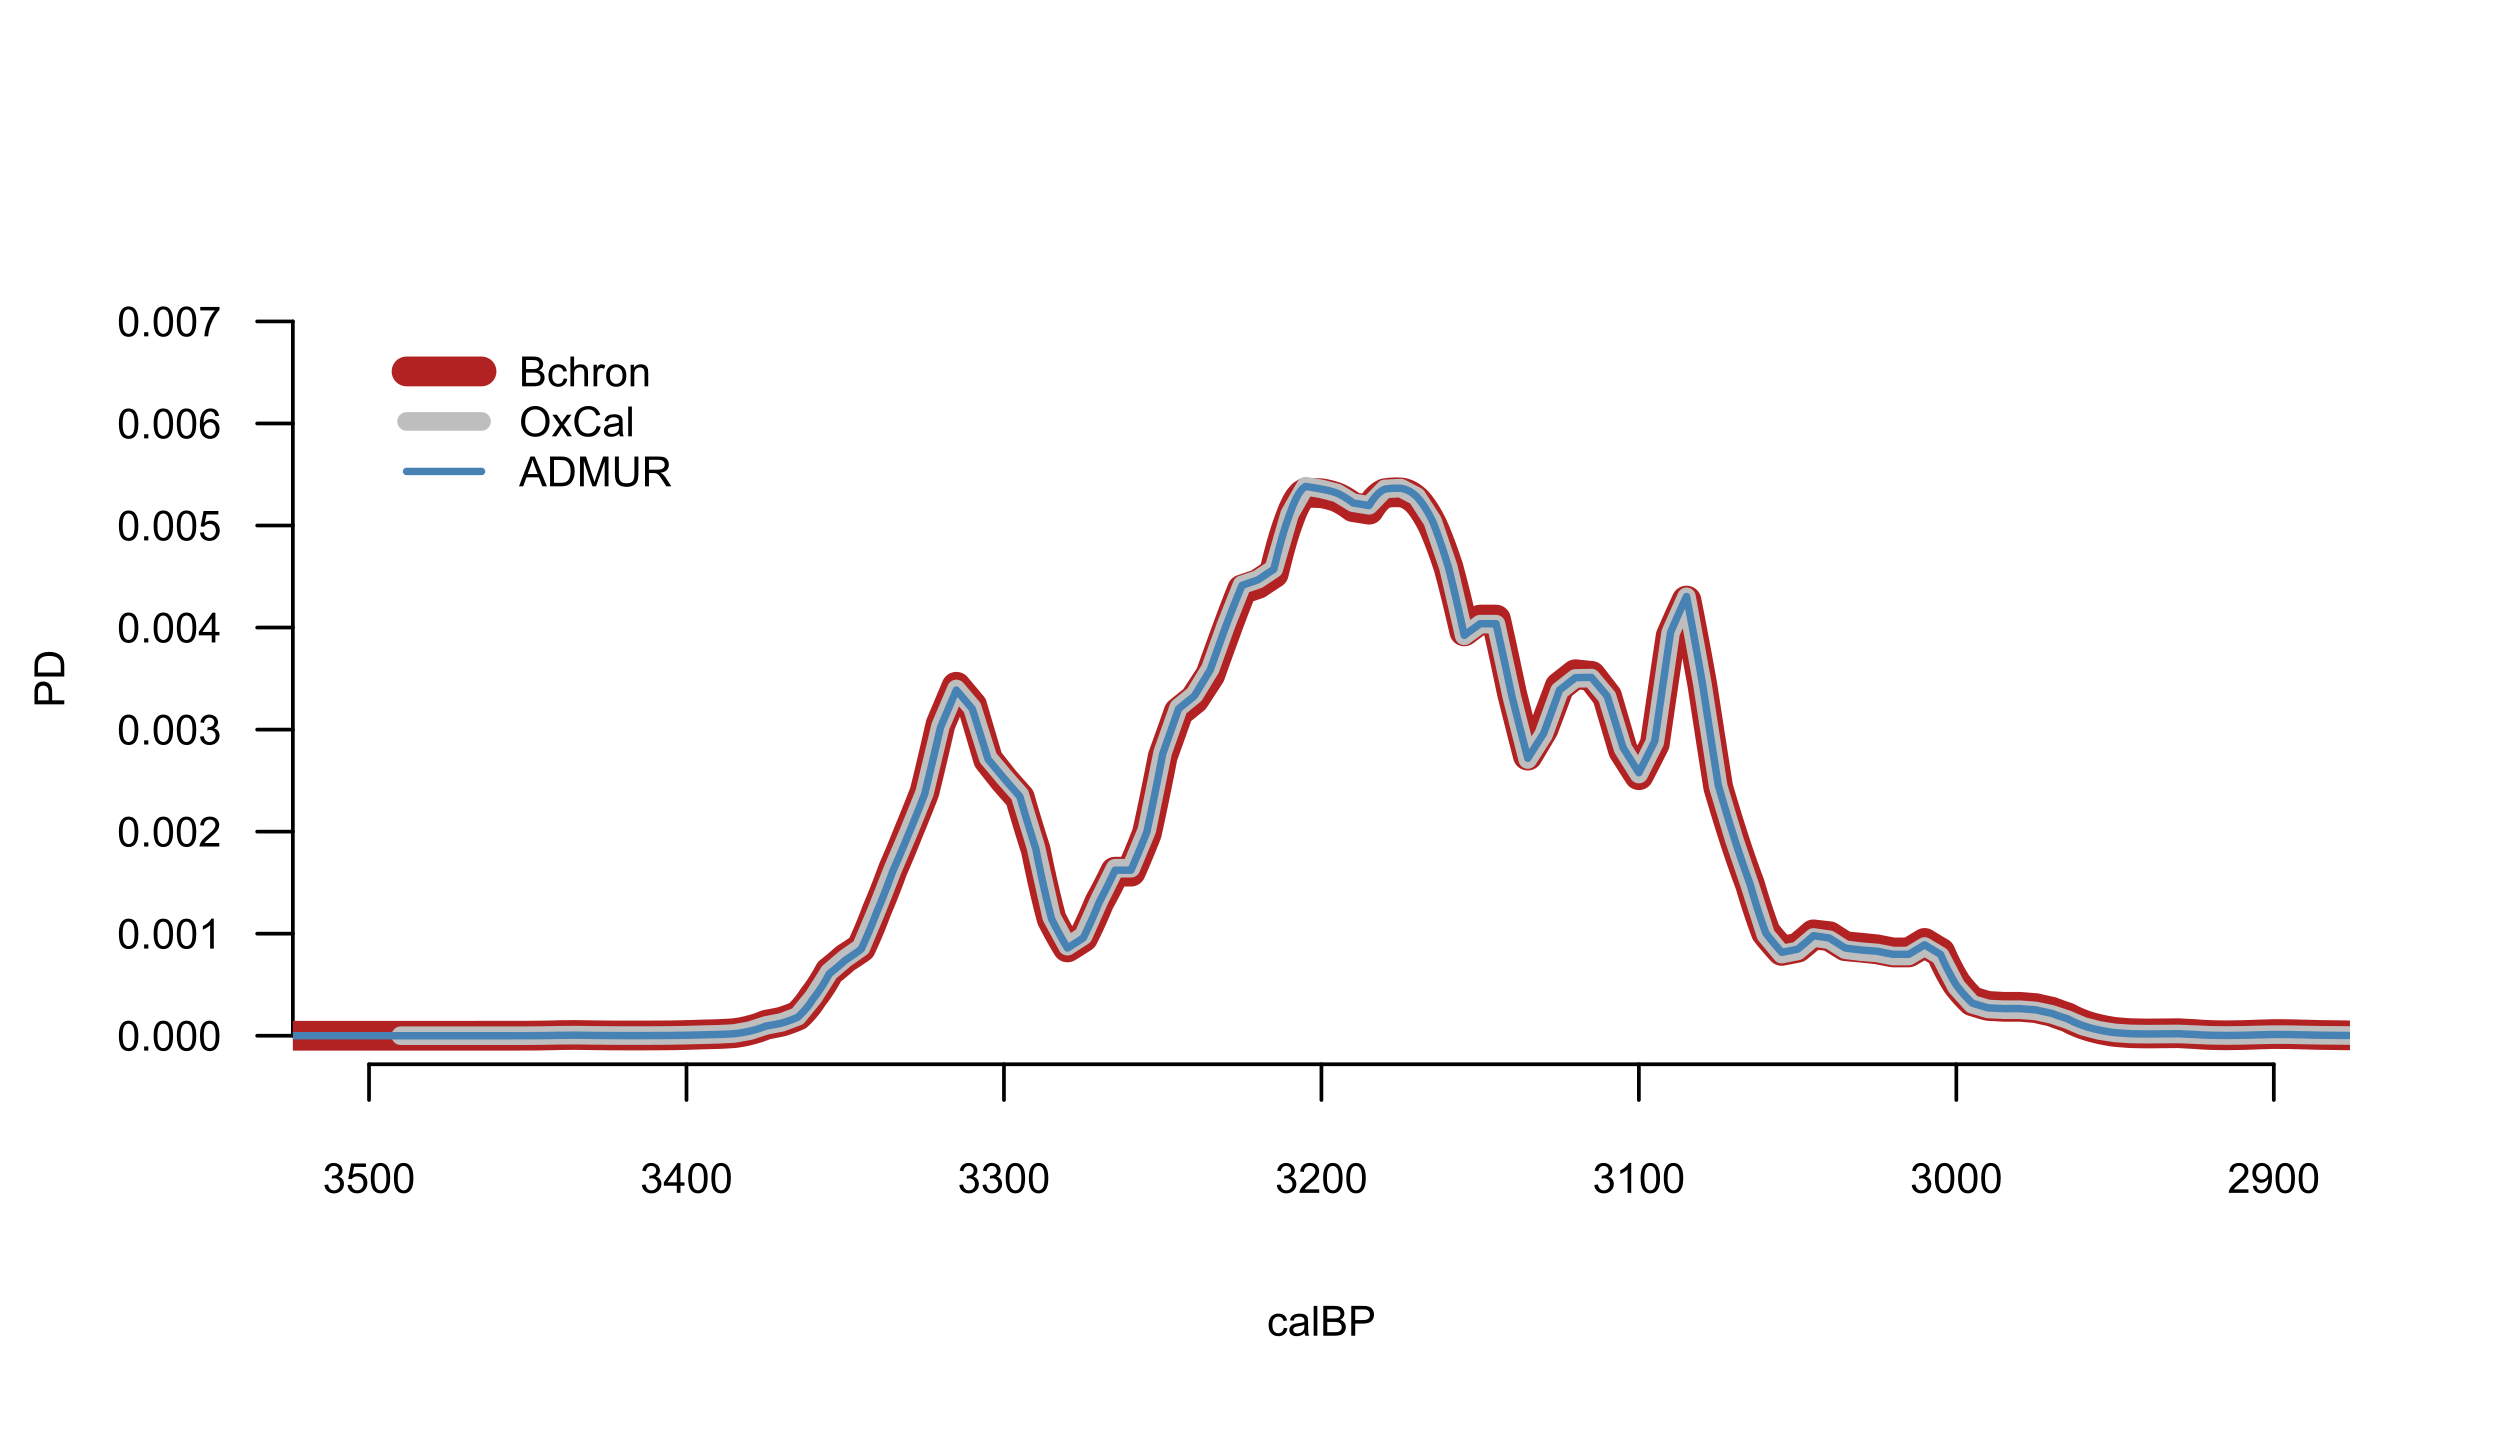 <?xml version="1.0" encoding="UTF-8"?>
<svg xmlns="http://www.w3.org/2000/svg" xmlns:xlink="http://www.w3.org/1999/xlink" width="504pt" height="288pt" viewBox="0 0 504 288" version="1.1">
<defs>
<g>
<symbol overflow="visible" id="glyph0-0">
<path style="stroke:none;" d="M 1.051 0 L 1.051 -5.25 L 5.25 -5.25 L 5.25 0 Z M 1.18 -0.133 L 5.117 -0.133 L 5.117 -5.117 L 1.18 -5.117 Z M 1.18 -0.133 "/>
</symbol>
<symbol overflow="visible" id="glyph0-1">
<path style="stroke:none;" d="M 0.352 -1.586 L 1.09 -1.688 C 1.176 -1.266 1.32 -0.961 1.523 -0.781 C 1.727 -0.594 1.973 -0.504 2.27 -0.504 C 2.613 -0.504 2.906 -0.621 3.148 -0.863 C 3.383 -1.102 3.504 -1.402 3.508 -1.758 C 3.504 -2.098 3.395 -2.375 3.176 -2.598 C 2.953 -2.816 2.668 -2.93 2.328 -2.93 C 2.188 -2.93 2.016 -2.902 1.809 -2.848 L 1.891 -3.496 C 1.938 -3.484 1.977 -3.48 2.008 -3.484 C 2.32 -3.48 2.602 -3.562 2.855 -3.73 C 3.105 -3.891 3.234 -4.145 3.234 -4.492 C 3.234 -4.762 3.141 -4.984 2.961 -5.164 C 2.773 -5.336 2.539 -5.426 2.25 -5.43 C 1.961 -5.426 1.719 -5.336 1.531 -5.16 C 1.336 -4.977 1.215 -4.707 1.164 -4.348 L 0.426 -4.48 C 0.516 -4.973 0.723 -5.355 1.043 -5.629 C 1.363 -5.898 1.758 -6.035 2.234 -6.039 C 2.559 -6.035 2.863 -5.965 3.141 -5.824 C 3.414 -5.684 3.625 -5.492 3.773 -5.25 C 3.922 -5.008 3.996 -4.75 3.996 -4.477 C 3.996 -4.215 3.926 -3.977 3.785 -3.766 C 3.645 -3.551 3.438 -3.383 3.168 -3.258 C 3.52 -3.172 3.793 -3 3.992 -2.746 C 4.188 -2.484 4.289 -2.16 4.289 -1.777 C 4.289 -1.246 4.098 -0.801 3.715 -0.441 C 3.332 -0.074 2.848 0.105 2.266 0.105 C 1.734 0.105 1.297 -0.051 0.949 -0.363 C 0.598 -0.676 0.398 -1.082 0.352 -1.586 Z M 0.352 -1.586 "/>
</symbol>
<symbol overflow="visible" id="glyph0-2">
<path style="stroke:none;" d="M 0.348 -1.574 L 1.125 -1.641 C 1.18 -1.262 1.312 -0.977 1.523 -0.789 C 1.73 -0.598 1.98 -0.504 2.281 -0.504 C 2.633 -0.504 2.934 -0.637 3.18 -0.906 C 3.426 -1.172 3.551 -1.527 3.551 -1.973 C 3.551 -2.391 3.43 -2.723 3.195 -2.969 C 2.957 -3.211 2.648 -3.332 2.27 -3.336 C 2.027 -3.332 1.812 -3.277 1.621 -3.172 C 1.43 -3.062 1.281 -2.926 1.172 -2.754 L 0.48 -2.844 L 1.062 -5.93 L 4.051 -5.93 L 4.051 -5.227 L 1.652 -5.227 L 1.328 -3.609 C 1.688 -3.859 2.066 -3.984 2.465 -3.988 C 2.988 -3.984 3.43 -3.801 3.793 -3.441 C 4.152 -3.074 4.336 -2.609 4.336 -2.039 C 4.336 -1.492 4.176 -1.02 3.859 -0.629 C 3.473 -0.141 2.945 0.098 2.281 0.102 C 1.73 0.098 1.285 -0.051 0.941 -0.355 C 0.594 -0.66 0.395 -1.066 0.348 -1.574 Z M 0.348 -1.574 "/>
</symbol>
<symbol overflow="visible" id="glyph0-3">
<path style="stroke:none;" d="M 0.348 -2.965 C 0.344 -3.676 0.418 -4.246 0.566 -4.68 C 0.711 -5.113 0.93 -5.449 1.219 -5.684 C 1.508 -5.918 1.871 -6.035 2.309 -6.039 C 2.629 -6.035 2.91 -5.969 3.156 -5.844 C 3.398 -5.711 3.602 -5.523 3.762 -5.281 C 3.918 -5.031 4.039 -4.734 4.133 -4.387 C 4.219 -4.031 4.266 -3.559 4.27 -2.965 C 4.266 -2.258 4.191 -1.688 4.051 -1.254 C 3.902 -0.82 3.688 -0.484 3.402 -0.25 C 3.109 -0.016 2.746 0.098 2.309 0.102 C 1.73 0.098 1.273 -0.105 0.941 -0.52 C 0.543 -1.016 0.344 -1.832 0.348 -2.965 Z M 1.105 -2.965 C 1.102 -1.977 1.219 -1.316 1.453 -0.992 C 1.684 -0.664 1.969 -0.504 2.309 -0.504 C 2.645 -0.504 2.93 -0.668 3.164 -0.996 C 3.395 -1.324 3.508 -1.98 3.512 -2.965 C 3.508 -3.953 3.395 -4.609 3.164 -4.938 C 2.93 -5.262 2.641 -5.426 2.301 -5.426 C 1.961 -5.426 1.691 -5.281 1.488 -4.996 C 1.23 -4.625 1.102 -3.949 1.105 -2.965 Z M 1.105 -2.965 "/>
</symbol>
<symbol overflow="visible" id="glyph0-4">
<path style="stroke:none;" d="M 2.715 0 L 2.715 -1.441 L 0.105 -1.441 L 0.105 -2.117 L 2.852 -6.012 L 3.453 -6.012 L 3.453 -2.117 L 4.266 -2.117 L 4.266 -1.441 L 3.453 -1.441 L 3.453 0 Z M 2.715 -2.117 L 2.715 -4.828 L 0.832 -2.117 Z M 2.715 -2.117 "/>
</symbol>
<symbol overflow="visible" id="glyph0-5">
<path style="stroke:none;" d="M 4.23 -0.711 L 4.23 0 L 0.254 0 C 0.246 -0.176 0.277 -0.344 0.34 -0.512 C 0.441 -0.777 0.602 -1.047 0.824 -1.312 C 1.047 -1.574 1.371 -1.875 1.793 -2.223 C 2.445 -2.754 2.887 -3.18 3.117 -3.496 C 3.344 -3.805 3.457 -4.102 3.461 -4.383 C 3.457 -4.676 3.352 -4.922 3.148 -5.125 C 2.938 -5.324 2.664 -5.426 2.328 -5.426 C 1.969 -5.426 1.688 -5.316 1.477 -5.105 C 1.262 -4.887 1.152 -4.594 1.152 -4.219 L 0.395 -4.297 C 0.441 -4.859 0.637 -5.293 0.98 -5.594 C 1.316 -5.887 1.773 -6.035 2.348 -6.039 C 2.922 -6.035 3.379 -5.875 3.715 -5.559 C 4.051 -5.234 4.219 -4.836 4.219 -4.367 C 4.219 -4.125 4.168 -3.891 4.07 -3.656 C 3.973 -3.422 3.809 -3.176 3.582 -2.922 C 3.348 -2.664 2.969 -2.312 2.445 -1.867 C 2 -1.492 1.715 -1.238 1.59 -1.109 C 1.461 -0.973 1.359 -0.84 1.281 -0.711 Z M 4.23 -0.711 "/>
</symbol>
<symbol overflow="visible" id="glyph0-6">
<path style="stroke:none;" d="M 3.129 0 L 2.391 0 L 2.391 -4.703 C 2.211 -4.531 1.977 -4.363 1.691 -4.195 C 1.398 -4.023 1.141 -3.895 0.914 -3.812 L 0.914 -4.527 C 1.328 -4.719 1.688 -4.953 1.996 -5.234 C 2.305 -5.508 2.523 -5.777 2.652 -6.039 L 3.129 -6.039 Z M 3.129 0 "/>
</symbol>
<symbol overflow="visible" id="glyph0-7">
<path style="stroke:none;" d="M 0.461 -1.391 L 1.168 -1.457 C 1.223 -1.121 1.34 -0.879 1.512 -0.73 C 1.684 -0.578 1.898 -0.504 2.164 -0.504 C 2.391 -0.504 2.59 -0.555 2.762 -0.66 C 2.93 -0.762 3.07 -0.898 3.184 -1.074 C 3.289 -1.246 3.383 -1.48 3.457 -1.777 C 3.527 -2.07 3.562 -2.375 3.566 -2.684 C 3.562 -2.715 3.562 -2.762 3.562 -2.828 C 3.414 -2.59 3.211 -2.398 2.957 -2.258 C 2.699 -2.109 2.422 -2.039 2.129 -2.039 C 1.629 -2.039 1.207 -2.219 0.863 -2.578 C 0.516 -2.938 0.344 -3.414 0.348 -4.008 C 0.344 -4.617 0.523 -5.105 0.887 -5.48 C 1.242 -5.848 1.695 -6.035 2.238 -6.039 C 2.629 -6.035 2.984 -5.93 3.309 -5.723 C 3.633 -5.508 3.879 -5.207 4.047 -4.82 C 4.215 -4.43 4.301 -3.867 4.301 -3.129 C 4.301 -2.359 4.215 -1.746 4.051 -1.293 C 3.879 -0.836 3.633 -0.488 3.305 -0.254 C 2.977 -0.016 2.59 0.098 2.148 0.102 C 1.676 0.098 1.293 -0.027 0.996 -0.289 C 0.699 -0.547 0.52 -0.914 0.461 -1.391 Z M 3.48 -4.043 C 3.48 -4.465 3.367 -4.801 3.141 -5.051 C 2.914 -5.301 2.641 -5.426 2.328 -5.426 C 1.996 -5.426 1.711 -5.289 1.469 -5.023 C 1.223 -4.75 1.102 -4.406 1.105 -3.984 C 1.102 -3.602 1.219 -3.289 1.453 -3.051 C 1.684 -2.809 1.969 -2.688 2.309 -2.691 C 2.648 -2.688 2.926 -2.809 3.148 -3.051 C 3.367 -3.289 3.48 -3.621 3.48 -4.043 Z M 3.48 -4.043 "/>
</symbol>
<symbol overflow="visible" id="glyph0-8">
<path style="stroke:none;" d="M 0.762 0 L 0.762 -0.84 L 1.605 -0.84 L 1.605 0 Z M 0.762 0 "/>
</symbol>
<symbol overflow="visible" id="glyph0-9">
<path style="stroke:none;" d="M 4.18 -4.539 L 3.445 -4.484 C 3.379 -4.77 3.285 -4.98 3.168 -5.113 C 2.965 -5.32 2.719 -5.426 2.43 -5.43 C 2.191 -5.426 1.984 -5.359 1.809 -5.234 C 1.574 -5.062 1.391 -4.816 1.258 -4.492 C 1.121 -4.164 1.051 -3.699 1.051 -3.102 C 1.223 -3.367 1.441 -3.57 1.699 -3.703 C 1.957 -3.836 2.227 -3.902 2.512 -3.902 C 3 -3.902 3.418 -3.719 3.766 -3.355 C 4.109 -2.992 4.281 -2.523 4.285 -1.953 C 4.281 -1.57 4.199 -1.219 4.039 -0.898 C 3.875 -0.57 3.652 -0.324 3.371 -0.156 C 3.082 0.016 2.762 0.098 2.402 0.102 C 1.785 0.098 1.281 -0.125 0.898 -0.574 C 0.508 -1.027 0.316 -1.773 0.316 -2.812 C 0.316 -3.977 0.531 -4.82 0.961 -5.348 C 1.336 -5.805 1.84 -6.035 2.473 -6.039 C 2.945 -6.035 3.332 -5.902 3.637 -5.641 C 3.938 -5.371 4.117 -5.004 4.18 -4.539 Z M 1.164 -1.949 C 1.16 -1.691 1.215 -1.449 1.324 -1.219 C 1.434 -0.984 1.582 -0.805 1.777 -0.688 C 1.969 -0.562 2.176 -0.504 2.391 -0.504 C 2.703 -0.504 2.969 -0.629 3.195 -0.879 C 3.414 -1.129 3.527 -1.469 3.531 -1.906 C 3.527 -2.32 3.418 -2.648 3.199 -2.891 C 2.977 -3.125 2.695 -3.246 2.363 -3.25 C 2.027 -3.246 1.746 -3.125 1.512 -2.891 C 1.277 -2.648 1.16 -2.336 1.164 -1.949 Z M 1.164 -1.949 "/>
</symbol>
<symbol overflow="visible" id="glyph0-10">
<path style="stroke:none;" d="M 0.398 -5.227 L 0.398 -5.934 L 4.289 -5.934 L 4.289 -5.359 C 3.906 -4.949 3.527 -4.406 3.152 -3.734 C 2.777 -3.055 2.484 -2.363 2.281 -1.652 C 2.129 -1.148 2.035 -0.598 1.996 0 L 1.238 0 C 1.242 -0.473 1.336 -1.043 1.516 -1.715 C 1.691 -2.383 1.945 -3.027 2.281 -3.652 C 2.609 -4.27 2.965 -4.797 3.344 -5.227 Z M 0.398 -5.227 "/>
</symbol>
<symbol overflow="visible" id="glyph0-11">
<path style="stroke:none;" d="M 3.395 -1.594 L 4.121 -1.5 C 4.039 -1 3.836 -0.605 3.512 -0.324 C 3.184 -0.043 2.785 0.094 2.309 0.098 C 1.711 0.094 1.23 -0.098 0.871 -0.484 C 0.508 -0.871 0.328 -1.43 0.328 -2.16 C 0.328 -2.629 0.406 -3.039 0.562 -3.395 C 0.719 -3.746 0.953 -4.012 1.273 -4.188 C 1.586 -4.363 1.934 -4.453 2.312 -4.453 C 2.785 -4.453 3.172 -4.332 3.473 -4.094 C 3.773 -3.855 3.965 -3.516 4.051 -3.074 L 3.336 -2.965 C 3.262 -3.254 3.141 -3.473 2.969 -3.625 C 2.793 -3.77 2.586 -3.844 2.344 -3.848 C 1.969 -3.844 1.664 -3.711 1.434 -3.445 C 1.199 -3.18 1.082 -2.758 1.086 -2.184 C 1.082 -1.594 1.195 -1.168 1.422 -0.906 C 1.645 -0.637 1.938 -0.504 2.301 -0.508 C 2.586 -0.504 2.828 -0.594 3.023 -0.773 C 3.219 -0.953 3.34 -1.227 3.395 -1.594 Z M 3.395 -1.594 "/>
</symbol>
<symbol overflow="visible" id="glyph0-12">
<path style="stroke:none;" d="M 3.395 -0.539 C 3.117 -0.305 2.855 -0.137 2.605 -0.043 C 2.352 0.051 2.082 0.094 1.793 0.098 C 1.312 0.094 0.941 -0.02 0.688 -0.25 C 0.43 -0.48 0.305 -0.781 0.305 -1.148 C 0.305 -1.359 0.352 -1.551 0.449 -1.73 C 0.543 -1.902 0.668 -2.047 0.828 -2.156 C 0.984 -2.262 1.164 -2.34 1.363 -2.398 C 1.504 -2.434 1.723 -2.473 2.02 -2.512 C 2.609 -2.578 3.047 -2.664 3.336 -2.766 C 3.336 -2.867 3.34 -2.93 3.34 -2.957 C 3.34 -3.258 3.27 -3.469 3.129 -3.594 C 2.941 -3.758 2.66 -3.844 2.289 -3.844 C 1.941 -3.844 1.684 -3.781 1.52 -3.66 C 1.348 -3.535 1.227 -3.32 1.152 -3.016 L 0.43 -3.113 C 0.492 -3.418 0.602 -3.668 0.754 -3.863 C 0.902 -4.051 1.121 -4.199 1.406 -4.301 C 1.688 -4.402 2.016 -4.453 2.395 -4.453 C 2.766 -4.453 3.066 -4.406 3.301 -4.32 C 3.527 -4.23 3.699 -4.121 3.812 -3.992 C 3.918 -3.855 3.996 -3.691 4.043 -3.492 C 4.066 -3.363 4.078 -3.133 4.082 -2.809 L 4.082 -1.824 C 4.078 -1.137 4.094 -0.703 4.129 -0.523 C 4.156 -0.336 4.219 -0.164 4.316 0 L 3.543 0 C 3.465 -0.152 3.414 -0.332 3.395 -0.539 Z M 3.336 -2.188 C 3.062 -2.074 2.66 -1.98 2.129 -1.906 C 1.82 -1.859 1.605 -1.812 1.484 -1.758 C 1.355 -1.703 1.258 -1.621 1.191 -1.52 C 1.121 -1.41 1.09 -1.293 1.09 -1.168 C 1.09 -0.969 1.164 -0.805 1.312 -0.676 C 1.461 -0.543 1.68 -0.48 1.969 -0.48 C 2.25 -0.48 2.5 -0.539 2.727 -0.664 C 2.945 -0.785 3.109 -0.957 3.215 -1.176 C 3.293 -1.34 3.332 -1.586 3.336 -1.914 Z M 3.336 -2.188 "/>
</symbol>
<symbol overflow="visible" id="glyph0-13">
<path style="stroke:none;" d="M 0.539 0 L 0.539 -6.012 L 1.277 -6.012 L 1.277 0 Z M 0.539 0 "/>
</symbol>
<symbol overflow="visible" id="glyph0-14">
<path style="stroke:none;" d="M 0.613 0 L 0.613 -6.012 L 2.871 -6.012 C 3.328 -6.012 3.695 -5.949 3.977 -5.828 C 4.254 -5.707 4.473 -5.52 4.629 -5.27 C 4.785 -5.012 4.863 -4.75 4.863 -4.477 C 4.863 -4.219 4.793 -3.977 4.652 -3.75 C 4.512 -3.523 4.301 -3.34 4.023 -3.199 C 4.387 -3.09 4.668 -2.906 4.863 -2.652 C 5.059 -2.395 5.156 -2.09 5.156 -1.742 C 5.156 -1.457 5.094 -1.195 4.977 -0.957 C 4.852 -0.711 4.707 -0.523 4.535 -0.395 C 4.359 -0.262 4.137 -0.164 3.875 -0.098 C 3.609 -0.031 3.289 0 2.906 0 Z M 1.41 -3.484 L 2.711 -3.484 C 3.059 -3.48 3.312 -3.504 3.469 -3.555 C 3.672 -3.613 3.824 -3.715 3.926 -3.855 C 4.027 -3.996 4.078 -4.168 4.082 -4.379 C 4.078 -4.574 4.031 -4.75 3.938 -4.906 C 3.84 -5.055 3.703 -5.16 3.527 -5.219 C 3.348 -5.273 3.043 -5.301 2.613 -5.305 L 1.41 -5.305 Z M 1.41 -0.711 L 2.906 -0.711 C 3.164 -0.707 3.344 -0.719 3.449 -0.738 C 3.629 -0.77 3.781 -0.824 3.906 -0.902 C 4.027 -0.977 4.129 -1.086 4.211 -1.234 C 4.289 -1.379 4.328 -1.547 4.332 -1.742 C 4.328 -1.961 4.273 -2.156 4.16 -2.324 C 4.043 -2.488 3.883 -2.605 3.68 -2.676 C 3.477 -2.742 3.184 -2.777 2.801 -2.777 L 1.41 -2.777 Z M 1.41 -0.711 "/>
</symbol>
<symbol overflow="visible" id="glyph0-15">
<path style="stroke:none;" d="M 0.648 0 L 0.648 -6.012 L 2.918 -6.012 C 3.316 -6.012 3.621 -5.992 3.832 -5.957 C 4.125 -5.906 4.371 -5.812 4.57 -5.676 C 4.77 -5.535 4.93 -5.34 5.055 -5.094 C 5.176 -4.844 5.238 -4.57 5.238 -4.273 C 5.238 -3.758 5.074 -3.328 4.75 -2.977 C 4.422 -2.621 3.832 -2.441 2.984 -2.445 L 1.445 -2.445 L 1.445 0 Z M 1.445 -3.152 L 3 -3.152 C 3.512 -3.152 3.875 -3.246 4.094 -3.438 C 4.309 -3.629 4.418 -3.898 4.418 -4.25 C 4.418 -4.496 4.352 -4.711 4.227 -4.895 C 4.094 -5.07 3.926 -5.191 3.723 -5.25 C 3.586 -5.285 3.34 -5.301 2.98 -5.305 L 1.445 -5.305 Z M 1.445 -3.152 "/>
</symbol>
<symbol overflow="visible" id="glyph0-16">
<path style="stroke:none;" d="M 0.555 0 L 0.555 -6.012 L 1.293 -6.012 L 1.293 -3.855 C 1.633 -4.254 2.066 -4.453 2.598 -4.453 C 2.918 -4.453 3.199 -4.387 3.438 -4.262 C 3.672 -4.133 3.84 -3.957 3.945 -3.734 C 4.047 -3.508 4.102 -3.184 4.102 -2.762 L 4.102 0 L 3.363 0 L 3.363 -2.762 C 3.363 -3.125 3.281 -3.395 3.121 -3.566 C 2.961 -3.734 2.734 -3.82 2.445 -3.82 C 2.223 -3.82 2.02 -3.762 1.828 -3.648 C 1.633 -3.531 1.492 -3.375 1.414 -3.184 C 1.328 -2.988 1.289 -2.723 1.293 -2.383 L 1.293 0 Z M 0.555 0 "/>
</symbol>
<symbol overflow="visible" id="glyph0-17">
<path style="stroke:none;" d="M 0.547 0 L 0.547 -4.355 L 1.211 -4.355 L 1.211 -3.695 C 1.379 -4.004 1.535 -4.207 1.68 -4.305 C 1.82 -4.402 1.977 -4.453 2.152 -4.453 C 2.398 -4.453 2.652 -4.371 2.91 -4.215 L 2.656 -3.531 C 2.473 -3.637 2.293 -3.691 2.117 -3.691 C 1.953 -3.691 1.809 -3.641 1.68 -3.543 C 1.551 -3.445 1.461 -3.312 1.406 -3.141 C 1.324 -2.875 1.281 -2.586 1.285 -2.281 L 1.285 0 Z M 0.547 0 "/>
</symbol>
<symbol overflow="visible" id="glyph0-18">
<path style="stroke:none;" d="M 0.277 -2.18 C 0.273 -2.984 0.5 -3.578 0.953 -3.969 C 1.324 -4.289 1.781 -4.453 2.32 -4.453 C 2.918 -4.453 3.406 -4.254 3.789 -3.863 C 4.168 -3.469 4.359 -2.93 4.359 -2.238 C 4.359 -1.676 4.273 -1.234 4.105 -0.914 C 3.938 -0.594 3.691 -0.344 3.371 -0.168 C 3.047 0.008 2.699 0.094 2.32 0.098 C 1.711 0.094 1.215 -0.098 0.84 -0.488 C 0.461 -0.875 0.273 -1.441 0.277 -2.18 Z M 1.039 -2.18 C 1.035 -1.617 1.156 -1.195 1.402 -0.922 C 1.645 -0.641 1.953 -0.504 2.32 -0.508 C 2.688 -0.504 2.992 -0.645 3.234 -0.926 C 3.477 -1.203 3.598 -1.629 3.602 -2.203 C 3.598 -2.742 3.477 -3.148 3.234 -3.426 C 2.988 -3.703 2.684 -3.844 2.32 -3.844 C 1.953 -3.844 1.645 -3.703 1.402 -3.43 C 1.156 -3.148 1.035 -2.734 1.039 -2.18 Z M 1.039 -2.18 "/>
</symbol>
<symbol overflow="visible" id="glyph0-19">
<path style="stroke:none;" d="M 0.555 0 L 0.555 -4.355 L 1.219 -4.355 L 1.219 -3.738 C 1.539 -4.215 2 -4.453 2.605 -4.453 C 2.867 -4.453 3.109 -4.406 3.328 -4.312 C 3.547 -4.219 3.711 -4.094 3.824 -3.941 C 3.93 -3.785 4.004 -3.602 4.051 -3.395 C 4.074 -3.254 4.09 -3.016 4.094 -2.68 L 4.094 0 L 3.355 0 L 3.355 -2.648 C 3.352 -2.949 3.324 -3.172 3.27 -3.324 C 3.211 -3.469 3.105 -3.59 2.961 -3.68 C 2.812 -3.766 2.645 -3.809 2.449 -3.812 C 2.133 -3.809 1.859 -3.707 1.633 -3.512 C 1.402 -3.309 1.289 -2.934 1.293 -2.379 L 1.293 0 Z M 0.555 0 "/>
</symbol>
<symbol overflow="visible" id="glyph0-20">
<path style="stroke:none;" d="M 0.406 -2.93 C 0.402 -3.926 0.672 -4.707 1.211 -5.273 C 1.746 -5.836 2.438 -6.117 3.285 -6.121 C 3.836 -6.117 4.336 -5.984 4.785 -5.723 C 5.227 -5.453 5.566 -5.082 5.805 -4.613 C 6.035 -4.137 6.152 -3.602 6.156 -3 C 6.152 -2.387 6.027 -1.84 5.785 -1.359 C 5.535 -0.879 5.188 -0.516 4.742 -0.27 C 4.289 -0.023 3.805 0.098 3.281 0.102 C 2.715 0.098 2.207 -0.035 1.762 -0.309 C 1.312 -0.578 0.977 -0.949 0.75 -1.426 C 0.52 -1.895 0.402 -2.398 0.406 -2.93 Z M 1.227 -2.918 C 1.223 -2.191 1.418 -1.617 1.809 -1.203 C 2.195 -0.781 2.684 -0.574 3.277 -0.578 C 3.871 -0.574 4.363 -0.785 4.754 -1.207 C 5.137 -1.629 5.332 -2.227 5.336 -3.004 C 5.332 -3.492 5.25 -3.918 5.086 -4.285 C 4.922 -4.645 4.68 -4.93 4.359 -5.133 C 4.039 -5.332 3.68 -5.43 3.289 -5.434 C 2.723 -5.43 2.238 -5.238 1.836 -4.852 C 1.426 -4.465 1.223 -3.82 1.227 -2.918 Z M 1.227 -2.918 "/>
</symbol>
<symbol overflow="visible" id="glyph0-21">
<path style="stroke:none;" d="M 0.062 0 L 1.652 -2.266 L 0.18 -4.355 L 1.102 -4.355 L 1.773 -3.336 C 1.895 -3.137 1.996 -2.977 2.074 -2.848 C 2.191 -3.027 2.301 -3.188 2.406 -3.328 L 3.141 -4.355 L 4.023 -4.355 L 2.52 -2.305 L 4.137 0 L 3.23 0 L 2.336 -1.352 L 2.102 -1.719 L 0.957 0 Z M 0.062 0 "/>
</symbol>
<symbol overflow="visible" id="glyph0-22">
<path style="stroke:none;" d="M 4.938 -2.109 L 5.734 -1.906 C 5.566 -1.25 5.266 -0.754 4.832 -0.41 C 4.398 -0.07 3.871 0.098 3.246 0.102 C 2.598 0.098 2.07 -0.031 1.664 -0.293 C 1.258 -0.555 0.945 -0.934 0.734 -1.438 C 0.52 -1.938 0.414 -2.477 0.418 -3.051 C 0.414 -3.676 0.535 -4.223 0.777 -4.691 C 1.016 -5.156 1.355 -5.512 1.797 -5.754 C 2.238 -5.996 2.727 -6.117 3.258 -6.117 C 3.859 -6.117 4.363 -5.961 4.773 -5.656 C 5.184 -5.344 5.469 -4.914 5.633 -4.363 L 4.848 -4.18 C 4.707 -4.613 4.508 -4.934 4.242 -5.133 C 3.977 -5.332 3.641 -5.43 3.238 -5.434 C 2.773 -5.43 2.387 -5.32 2.082 -5.102 C 1.77 -4.879 1.551 -4.582 1.426 -4.207 C 1.297 -3.832 1.234 -3.445 1.238 -3.055 C 1.234 -2.539 1.309 -2.094 1.461 -1.715 C 1.609 -1.332 1.844 -1.047 2.156 -0.859 C 2.469 -0.668 2.809 -0.574 3.18 -0.578 C 3.621 -0.574 3.996 -0.703 4.309 -0.961 C 4.613 -1.219 4.824 -1.602 4.938 -2.109 Z M 4.938 -2.109 "/>
</symbol>
<symbol overflow="visible" id="glyph0-23">
<path style="stroke:none;" d="M -0.012 0 L 2.297 -6.012 L 3.152 -6.012 L 5.613 0 L 4.707 0 L 4.008 -1.82 L 1.492 -1.82 L 0.832 0 Z M 1.723 -2.469 L 3.762 -2.469 L 3.133 -4.133 C 2.941 -4.637 2.801 -5.055 2.707 -5.383 C 2.629 -4.996 2.52 -4.613 2.383 -4.234 Z M 1.723 -2.469 "/>
</symbol>
<symbol overflow="visible" id="glyph0-24">
<path style="stroke:none;" d="M 0.648 0 L 0.648 -6.012 L 2.719 -6.012 C 3.188 -6.012 3.543 -5.98 3.789 -5.926 C 4.129 -5.844 4.422 -5.703 4.672 -5.496 C 4.984 -5.227 5.223 -4.883 5.383 -4.469 C 5.535 -4.051 5.613 -3.574 5.617 -3.039 C 5.613 -2.582 5.559 -2.176 5.457 -1.824 C 5.348 -1.469 5.211 -1.18 5.047 -0.949 C 4.875 -0.715 4.695 -0.531 4.5 -0.402 C 4.301 -0.266 4.059 -0.164 3.781 -0.102 C 3.5 -0.031 3.18 0 2.816 0 Z M 1.445 -0.711 L 2.727 -0.711 C 3.117 -0.707 3.43 -0.746 3.66 -0.82 C 3.883 -0.891 4.062 -0.992 4.199 -1.133 C 4.387 -1.316 4.535 -1.57 4.641 -1.891 C 4.742 -2.207 4.793 -2.594 4.797 -3.051 C 4.793 -3.68 4.691 -4.164 4.488 -4.5 C 4.281 -4.836 4.031 -5.062 3.738 -5.18 C 3.523 -5.262 3.18 -5.301 2.707 -5.305 L 1.445 -5.305 Z M 1.445 -0.711 "/>
</symbol>
<symbol overflow="visible" id="glyph0-25">
<path style="stroke:none;" d="M 0.625 0 L 0.625 -6.012 L 1.82 -6.012 L 3.246 -1.754 C 3.375 -1.355 3.469 -1.062 3.531 -0.867 C 3.598 -1.086 3.703 -1.406 3.852 -1.828 L 5.289 -6.012 L 6.363 -6.012 L 6.363 0 L 5.594 0 L 5.594 -5.031 L 3.848 0 L 3.129 0 L 1.391 -5.117 L 1.391 0 Z M 0.625 0 "/>
</symbol>
<symbol overflow="visible" id="glyph0-26">
<path style="stroke:none;" d="M 4.594 -6.012 L 5.391 -6.012 L 5.391 -2.539 C 5.391 -1.93 5.32 -1.449 5.184 -1.098 C 5.047 -0.738 4.801 -0.449 4.445 -0.23 C 4.086 -0.008 3.617 0.098 3.039 0.102 C 2.473 0.098 2.012 0.004 1.656 -0.188 C 1.297 -0.383 1.043 -0.664 0.891 -1.031 C 0.734 -1.398 0.656 -1.898 0.66 -2.539 L 0.66 -6.012 L 1.457 -6.012 L 1.457 -2.543 C 1.453 -2.02 1.5 -1.633 1.602 -1.387 C 1.695 -1.137 1.863 -0.945 2.102 -0.812 C 2.336 -0.676 2.625 -0.609 2.969 -0.613 C 3.551 -0.609 3.969 -0.742 4.219 -1.012 C 4.469 -1.273 4.594 -1.785 4.594 -2.543 Z M 4.594 -6.012 "/>
</symbol>
<symbol overflow="visible" id="glyph0-27">
<path style="stroke:none;" d="M 0.66 0 L 0.66 -6.012 L 3.328 -6.012 C 3.859 -6.012 4.266 -5.957 4.547 -5.848 C 4.828 -5.738 5.051 -5.547 5.219 -5.277 C 5.383 -5 5.465 -4.699 5.469 -4.371 C 5.465 -3.941 5.328 -3.582 5.055 -3.293 C 4.777 -3 4.352 -2.812 3.773 -2.734 C 3.984 -2.629 4.145 -2.531 4.254 -2.438 C 4.484 -2.223 4.703 -1.953 4.914 -1.637 L 5.961 0 L 4.957 0 L 4.164 -1.25 C 3.926 -1.609 3.734 -1.887 3.586 -2.078 C 3.438 -2.27 3.301 -2.402 3.184 -2.48 C 3.062 -2.555 2.941 -2.609 2.82 -2.641 C 2.727 -2.66 2.582 -2.672 2.379 -2.672 L 1.457 -2.672 L 1.457 0 Z M 1.457 -3.359 L 3.168 -3.359 C 3.527 -3.355 3.812 -3.395 4.02 -3.473 C 4.223 -3.547 4.379 -3.668 4.488 -3.832 C 4.594 -3.996 4.645 -4.176 4.648 -4.371 C 4.645 -4.652 4.543 -4.883 4.336 -5.07 C 4.129 -5.25 3.801 -5.344 3.359 -5.348 L 1.457 -5.348 Z M 1.457 -3.359 "/>
</symbol>
<symbol overflow="visible" id="glyph1-0">
<path style="stroke:none;" d="M 0 -1.051 L -5.25 -1.051 L -5.25 -5.25 L 0 -5.25 Z M -0.133 -1.18 L -0.133 -5.117 L -5.117 -5.117 L -5.117 -1.18 Z M -0.133 -1.18 "/>
</symbol>
<symbol overflow="visible" id="glyph1-1">
<path style="stroke:none;" d="M 0 -0.648 L -6.012 -0.648 L -6.012 -2.918 C -6.012 -3.316 -5.992 -3.621 -5.957 -3.832 C -5.906 -4.125 -5.812 -4.371 -5.676 -4.57 C -5.535 -4.77 -5.34 -4.93 -5.094 -5.055 C -4.844 -5.176 -4.57 -5.238 -4.273 -5.238 C -3.758 -5.238 -3.328 -5.074 -2.977 -4.75 C -2.621 -4.422 -2.441 -3.832 -2.445 -2.984 L -2.445 -1.445 L 0 -1.445 Z M -3.152 -1.445 L -3.152 -3 C -3.152 -3.512 -3.246 -3.875 -3.438 -4.094 C -3.629 -4.309 -3.898 -4.418 -4.25 -4.418 C -4.496 -4.418 -4.711 -4.352 -4.895 -4.227 C -5.07 -4.094 -5.191 -3.926 -5.25 -3.723 C -5.285 -3.586 -5.301 -3.34 -5.305 -2.98 L -5.305 -1.445 Z M -3.152 -1.445 "/>
</symbol>
<symbol overflow="visible" id="glyph1-2">
<path style="stroke:none;" d="M 0 -0.648 L -6.012 -0.648 L -6.012 -2.719 C -6.012 -3.188 -5.98 -3.543 -5.926 -3.789 C -5.844 -4.129 -5.703 -4.422 -5.496 -4.672 C -5.227 -4.984 -4.883 -5.223 -4.469 -5.383 C -4.051 -5.535 -3.574 -5.613 -3.039 -5.617 C -2.582 -5.613 -2.176 -5.559 -1.824 -5.457 C -1.469 -5.348 -1.18 -5.211 -0.949 -5.047 C -0.715 -4.875 -0.531 -4.695 -0.402 -4.5 C -0.266 -4.301 -0.164 -4.059 -0.102 -3.781 C -0.031 -3.5 0 -3.18 0 -2.816 Z M -0.711 -1.445 L -0.711 -2.727 C -0.707 -3.117 -0.746 -3.43 -0.82 -3.66 C -0.891 -3.883 -0.992 -4.062 -1.133 -4.199 C -1.316 -4.387 -1.57 -4.535 -1.891 -4.641 C -2.207 -4.742 -2.594 -4.793 -3.051 -4.797 C -3.68 -4.793 -4.164 -4.691 -4.5 -4.488 C -4.836 -4.281 -5.062 -4.031 -5.18 -3.738 C -5.262 -3.523 -5.301 -3.18 -5.305 -2.707 L -5.305 -1.445 Z M -0.711 -1.445 "/>
</symbol>
</g>
<clipPath id="clip1">
  <path d="M 59.039 96 L 473.758 96 L 473.758 212 L 59.039 212 Z M 59.039 96 "/>
</clipPath>
<clipPath id="clip2">
  <path d="M 78 96 L 473.758 96 L 473.758 211 L 78 211 Z M 78 96 "/>
</clipPath>
<clipPath id="clip3">
  <path d="M 59.039 97 L 473.758 97 L 473.758 210 L 59.039 210 Z M 59.039 97 "/>
</clipPath>
</defs>
<g id="surface16">
<rect x="0" y="0" width="504" height="288" style="fill:rgb(100%,100%,100%);fill-opacity:1;stroke:none;"/>
<path style="fill:none;stroke-width:0.75;stroke-linecap:round;stroke-linejoin:round;stroke:rgb(0%,0%,0%);stroke-opacity:1;stroke-miterlimit:10;" d="M 458.398 214.559 L 74.398 214.559 "/>
<path style="fill:none;stroke-width:0.75;stroke-linecap:round;stroke-linejoin:round;stroke:rgb(0%,0%,0%);stroke-opacity:1;stroke-miterlimit:10;" d="M 458.398 214.559 L 458.398 221.762 "/>
<path style="fill:none;stroke-width:0.75;stroke-linecap:round;stroke-linejoin:round;stroke:rgb(0%,0%,0%);stroke-opacity:1;stroke-miterlimit:10;" d="M 394.398 214.559 L 394.398 221.762 "/>
<path style="fill:none;stroke-width:0.75;stroke-linecap:round;stroke-linejoin:round;stroke:rgb(0%,0%,0%);stroke-opacity:1;stroke-miterlimit:10;" d="M 330.398 214.559 L 330.398 221.762 "/>
<path style="fill:none;stroke-width:0.75;stroke-linecap:round;stroke-linejoin:round;stroke:rgb(0%,0%,0%);stroke-opacity:1;stroke-miterlimit:10;" d="M 266.398 214.559 L 266.398 221.762 "/>
<path style="fill:none;stroke-width:0.75;stroke-linecap:round;stroke-linejoin:round;stroke:rgb(0%,0%,0%);stroke-opacity:1;stroke-miterlimit:10;" d="M 202.398 214.559 L 202.398 221.762 "/>
<path style="fill:none;stroke-width:0.75;stroke-linecap:round;stroke-linejoin:round;stroke:rgb(0%,0%,0%);stroke-opacity:1;stroke-miterlimit:10;" d="M 138.398 214.559 L 138.398 221.762 "/>
<path style="fill:none;stroke-width:0.75;stroke-linecap:round;stroke-linejoin:round;stroke:rgb(0%,0%,0%);stroke-opacity:1;stroke-miterlimit:10;" d="M 74.398 214.559 L 74.398 221.762 "/>
<g style="fill:rgb(0%,0%,0%);fill-opacity:1;">
  <use xlink:href="#glyph0-1" x="65.055" y="240.48"/>
  <use xlink:href="#glyph0-2" x="69.726" y="240.48"/>
  <use xlink:href="#glyph0-3" x="74.398" y="240.48"/>
  <use xlink:href="#glyph0-3" x="79.07" y="240.48"/>
</g>
<g style="fill:rgb(0%,0%,0%);fill-opacity:1;">
  <use xlink:href="#glyph0-1" x="129.055" y="240.48"/>
  <use xlink:href="#glyph0-4" x="133.726" y="240.48"/>
  <use xlink:href="#glyph0-3" x="138.398" y="240.48"/>
  <use xlink:href="#glyph0-3" x="143.07" y="240.48"/>
</g>
<g style="fill:rgb(0%,0%,0%);fill-opacity:1;">
  <use xlink:href="#glyph0-1" x="193.055" y="240.48"/>
  <use xlink:href="#glyph0-1" x="197.726" y="240.48"/>
  <use xlink:href="#glyph0-3" x="202.398" y="240.48"/>
  <use xlink:href="#glyph0-3" x="207.07" y="240.48"/>
</g>
<g style="fill:rgb(0%,0%,0%);fill-opacity:1;">
  <use xlink:href="#glyph0-1" x="257.055" y="240.48"/>
  <use xlink:href="#glyph0-5" x="261.726" y="240.48"/>
  <use xlink:href="#glyph0-3" x="266.398" y="240.48"/>
  <use xlink:href="#glyph0-3" x="271.07" y="240.48"/>
</g>
<g style="fill:rgb(0%,0%,0%);fill-opacity:1;">
  <use xlink:href="#glyph0-1" x="321.055" y="240.48"/>
  <use xlink:href="#glyph0-6" x="325.726" y="240.48"/>
  <use xlink:href="#glyph0-3" x="330.398" y="240.48"/>
  <use xlink:href="#glyph0-3" x="335.07" y="240.48"/>
</g>
<g style="fill:rgb(0%,0%,0%);fill-opacity:1;">
  <use xlink:href="#glyph0-1" x="385.055" y="240.48"/>
  <use xlink:href="#glyph0-3" x="389.726" y="240.48"/>
  <use xlink:href="#glyph0-3" x="394.398" y="240.48"/>
  <use xlink:href="#glyph0-3" x="399.07" y="240.48"/>
</g>
<g style="fill:rgb(0%,0%,0%);fill-opacity:1;">
  <use xlink:href="#glyph0-5" x="449.055" y="240.48"/>
  <use xlink:href="#glyph0-7" x="453.726" y="240.48"/>
  <use xlink:href="#glyph0-3" x="458.398" y="240.48"/>
  <use xlink:href="#glyph0-3" x="463.07" y="240.48"/>
</g>
<path style="fill:none;stroke-width:0.75;stroke-linecap:round;stroke-linejoin:round;stroke:rgb(0%,0%,0%);stroke-opacity:1;stroke-miterlimit:10;" d="M 59.039 208.801 L 59.039 64.801 "/>
<path style="fill:none;stroke-width:0.75;stroke-linecap:round;stroke-linejoin:round;stroke:rgb(0%,0%,0%);stroke-opacity:1;stroke-miterlimit:10;" d="M 59.039 208.801 L 51.84 208.801 "/>
<path style="fill:none;stroke-width:0.75;stroke-linecap:round;stroke-linejoin:round;stroke:rgb(0%,0%,0%);stroke-opacity:1;stroke-miterlimit:10;" d="M 59.039 188.23 L 51.84 188.23 "/>
<path style="fill:none;stroke-width:0.75;stroke-linecap:round;stroke-linejoin:round;stroke:rgb(0%,0%,0%);stroke-opacity:1;stroke-miterlimit:10;" d="M 59.039 167.656 L 51.84 167.656 "/>
<path style="fill:none;stroke-width:0.75;stroke-linecap:round;stroke-linejoin:round;stroke:rgb(0%,0%,0%);stroke-opacity:1;stroke-miterlimit:10;" d="M 59.039 147.086 L 51.84 147.086 "/>
<path style="fill:none;stroke-width:0.75;stroke-linecap:round;stroke-linejoin:round;stroke:rgb(0%,0%,0%);stroke-opacity:1;stroke-miterlimit:10;" d="M 59.039 126.516 L 51.84 126.516 "/>
<path style="fill:none;stroke-width:0.75;stroke-linecap:round;stroke-linejoin:round;stroke:rgb(0%,0%,0%);stroke-opacity:1;stroke-miterlimit:10;" d="M 59.039 105.941 L 51.84 105.941 "/>
<path style="fill:none;stroke-width:0.75;stroke-linecap:round;stroke-linejoin:round;stroke:rgb(0%,0%,0%);stroke-opacity:1;stroke-miterlimit:10;" d="M 59.039 85.371 L 51.84 85.371 "/>
<path style="fill:none;stroke-width:0.75;stroke-linecap:round;stroke-linejoin:round;stroke:rgb(0%,0%,0%);stroke-opacity:1;stroke-miterlimit:10;" d="M 59.039 64.801 L 51.84 64.801 "/>
<g style="fill:rgb(0%,0%,0%);fill-opacity:1;">
  <use xlink:href="#glyph0-3" x="23.621" y="211.805"/>
  <use xlink:href="#glyph0-8" x="28.293" y="211.805"/>
  <use xlink:href="#glyph0-3" x="30.627" y="211.805"/>
  <use xlink:href="#glyph0-3" x="35.298" y="211.805"/>
  <use xlink:href="#glyph0-3" x="39.97" y="211.805"/>
</g>
<g style="fill:rgb(0%,0%,0%);fill-opacity:1;">
  <use xlink:href="#glyph0-3" x="23.621" y="191.234"/>
  <use xlink:href="#glyph0-8" x="28.293" y="191.234"/>
  <use xlink:href="#glyph0-3" x="30.627" y="191.234"/>
  <use xlink:href="#glyph0-3" x="35.298" y="191.234"/>
  <use xlink:href="#glyph0-6" x="39.97" y="191.234"/>
</g>
<g style="fill:rgb(0%,0%,0%);fill-opacity:1;">
  <use xlink:href="#glyph0-3" x="23.621" y="170.664"/>
  <use xlink:href="#glyph0-8" x="28.293" y="170.664"/>
  <use xlink:href="#glyph0-3" x="30.627" y="170.664"/>
  <use xlink:href="#glyph0-3" x="35.298" y="170.664"/>
  <use xlink:href="#glyph0-5" x="39.97" y="170.664"/>
</g>
<g style="fill:rgb(0%,0%,0%);fill-opacity:1;">
  <use xlink:href="#glyph0-3" x="23.621" y="150.094"/>
  <use xlink:href="#glyph0-8" x="28.293" y="150.094"/>
  <use xlink:href="#glyph0-3" x="30.627" y="150.094"/>
  <use xlink:href="#glyph0-3" x="35.298" y="150.094"/>
  <use xlink:href="#glyph0-1" x="39.97" y="150.094"/>
</g>
<g style="fill:rgb(0%,0%,0%);fill-opacity:1;">
  <use xlink:href="#glyph0-3" x="23.621" y="129.52"/>
  <use xlink:href="#glyph0-8" x="28.293" y="129.52"/>
  <use xlink:href="#glyph0-3" x="30.627" y="129.52"/>
  <use xlink:href="#glyph0-3" x="35.298" y="129.52"/>
  <use xlink:href="#glyph0-4" x="39.97" y="129.52"/>
</g>
<g style="fill:rgb(0%,0%,0%);fill-opacity:1;">
  <use xlink:href="#glyph0-3" x="23.621" y="108.949"/>
  <use xlink:href="#glyph0-8" x="28.293" y="108.949"/>
  <use xlink:href="#glyph0-3" x="30.627" y="108.949"/>
  <use xlink:href="#glyph0-3" x="35.298" y="108.949"/>
  <use xlink:href="#glyph0-2" x="39.97" y="108.949"/>
</g>
<g style="fill:rgb(0%,0%,0%);fill-opacity:1;">
  <use xlink:href="#glyph0-3" x="23.621" y="88.379"/>
  <use xlink:href="#glyph0-8" x="28.293" y="88.379"/>
  <use xlink:href="#glyph0-3" x="30.627" y="88.379"/>
  <use xlink:href="#glyph0-3" x="35.298" y="88.379"/>
  <use xlink:href="#glyph0-9" x="39.97" y="88.379"/>
</g>
<g style="fill:rgb(0%,0%,0%);fill-opacity:1;">
  <use xlink:href="#glyph0-3" x="23.621" y="67.805"/>
  <use xlink:href="#glyph0-8" x="28.293" y="67.805"/>
  <use xlink:href="#glyph0-3" x="30.627" y="67.805"/>
  <use xlink:href="#glyph0-3" x="35.298" y="67.805"/>
  <use xlink:href="#glyph0-10" x="39.97" y="67.805"/>
</g>
<g style="fill:rgb(0%,0%,0%);fill-opacity:1;">
  <use xlink:href="#glyph0-11" x="255.426" y="269.281"/>
  <use xlink:href="#glyph0-12" x="259.626" y="269.281"/>
  <use xlink:href="#glyph0-13" x="264.297" y="269.281"/>
  <use xlink:href="#glyph0-14" x="266.164" y="269.281"/>
  <use xlink:href="#glyph0-15" x="271.766" y="269.281"/>
</g>
<g style="fill:rgb(0%,0%,0%);fill-opacity:1;">
  <use xlink:href="#glyph1-1" x="12.961" y="142.637"/>
  <use xlink:href="#glyph1-2" x="12.961" y="137.034"/>
</g>
<g clip-path="url(#clip1)" clip-rule="nonzero">
<path style="fill:none;stroke-width:6;stroke-linecap:round;stroke-linejoin:round;stroke:rgb(69.804%,13.333%,13.333%);stroke-opacity:1;stroke-miterlimit:10;" d="M 504 208.801 L 494.238 208.801 L 493.602 208.797 L 488.48 208.797 L 487.84 208.793 L 485.922 208.793 L 485.281 208.789 L 484 208.789 L 483.359 208.785 L 482.719 208.785 L 482.078 208.781 L 481.441 208.781 L 480.801 208.777 L 480.16 208.777 L 478.238 208.766 L 477.602 208.762 L 475.68 208.75 L 474.398 208.734 L 473.762 208.73 L 473.121 208.719 L 471.84 208.703 L 471.199 208.691 L 470.559 208.684 L 469.922 208.676 L 468 208.652 L 466.078 208.605 L 465.441 208.586 L 464.801 208.566 L 464.16 208.555 L 463.52 208.539 L 462.879 208.52 L 462.238 208.504 L 461.602 208.484 L 458.398 208.465 L 457.762 208.484 L 457.121 208.504 L 456.48 208.52 L 455.84 208.539 L 455.199 208.555 L 454.559 208.582 L 453.922 208.609 L 453.281 208.629 L 452.641 208.652 L 452 208.668 L 450.719 208.691 L 450.078 208.699 L 449.441 208.707 L 448.801 208.719 L 448.16 208.707 L 447.52 208.699 L 446.879 208.688 L 446.238 208.672 L 445.602 208.66 L 444.961 208.633 L 444.32 208.602 L 443.68 208.562 L 443.039 208.516 L 442.398 208.465 L 441.762 208.434 L 441.121 208.402 L 439.84 208.332 L 439.199 208.293 L 438.559 208.297 L 437.922 208.305 L 437.281 208.309 L 436.641 208.316 L 436 208.32 L 435.359 208.328 L 434.719 208.332 L 434.078 208.34 L 433.441 208.344 L 432.801 208.348 L 432.16 208.34 L 430.238 208.305 L 429.602 208.293 L 428.961 208.25 L 428.32 208.203 L 427.68 208.152 L 427.039 208.098 L 426.398 208.039 L 425.762 207.949 L 425.121 207.844 L 424.48 207.73 L 423.84 207.605 L 423.199 207.465 L 422.559 207.312 L 421.922 207.145 L 421.281 206.961 L 420.641 206.758 L 420 206.539 L 419.359 206.297 L 418.719 206.031 L 418.078 205.742 L 417.441 205.426 L 416.801 205.082 L 416.16 204.875 L 415.52 204.66 L 414.879 204.43 L 414.238 204.195 L 413.602 203.945 L 412.961 203.809 L 411.68 203.527 L 410.398 203.23 L 409.762 203.18 L 407.199 202.977 L 404 202.977 L 402.719 202.906 L 402.078 202.867 L 401.441 202.832 L 400.801 202.797 L 400.16 202.617 L 399.52 202.434 L 398.879 202.242 L 398.238 202.047 L 397.602 201.848 L 396.961 201.219 L 396.32 200.543 L 395.68 199.816 L 395.039 199.043 L 394.398 198.215 L 393.762 197.148 L 393.121 195.996 L 392.48 194.758 L 391.84 193.43 L 391.199 192.008 L 390.559 191.637 L 389.922 191.262 L 389.281 190.879 L 388.641 190.488 L 388 190.094 L 387.359 190.488 L 386.719 190.879 L 386.078 191.262 L 385.441 191.637 L 384.801 192.008 L 381.602 192.008 L 380.961 191.887 L 378.398 191.387 L 377.762 191.32 L 376.48 191.188 L 375.84 191.117 L 375.199 191.051 L 374.559 190.992 L 373.922 190.934 L 373.281 190.875 L 372 190.75 L 371.359 190.359 L 370.719 189.961 L 370.078 189.559 L 369.441 189.148 L 368.801 188.734 L 367.52 188.594 L 366.238 188.445 L 365.602 188.367 L 364.961 188.93 L 364.32 189.484 L 363.68 190.023 L 363.039 190.551 L 362.398 191.07 L 361.762 191.199 L 361.121 191.324 L 360.48 191.453 L 359.199 191.703 L 358.559 191.004 L 357.922 190.281 L 357.281 189.535 L 356.641 188.766 L 356 187.969 L 355.359 186.246 L 354.719 184.418 L 354.078 182.488 L 353.441 180.453 L 352.801 178.316 L 352.16 176.594 L 351.52 174.816 L 350.879 172.984 L 350.238 171.098 L 349.602 169.156 L 348.961 167.16 L 348.32 165.121 L 347.68 163.035 L 347.039 160.902 L 346.398 158.734 L 345.762 154.727 L 345.121 150.629 L 344.48 146.477 L 343.199 138.109 L 342.559 134.582 L 341.922 131.086 L 341.281 127.656 L 340.641 124.312 L 340 121.074 L 339.359 122.461 L 338.719 123.871 L 338.078 125.305 L 337.441 126.758 L 336.801 128.23 L 336.16 132.488 L 335.52 136.836 L 334.879 141.227 L 334.238 145.625 L 333.602 149.992 L 332.961 151.266 L 332.32 152.531 L 331.68 153.789 L 331.039 155.039 L 330.398 156.281 L 329.762 155.289 L 329.121 154.289 L 328.48 153.285 L 327.84 152.277 L 327.199 151.266 L 326.559 149.102 L 325.922 146.926 L 325.281 144.746 L 324.641 142.562 L 324 140.383 L 323.359 139.551 L 322.078 137.895 L 321.441 137.066 L 320.801 136.246 L 319.52 136.121 L 318.879 136.055 L 318.238 135.992 L 317.602 135.926 L 316.961 136.43 L 316.32 136.938 L 315.039 137.945 L 314.398 138.453 L 313.762 140.156 L 313.121 141.859 L 312.48 143.559 L 311.84 145.246 L 311.199 146.93 L 310.559 148.016 L 309.922 149.098 L 309.281 150.18 L 308.641 151.258 L 308 152.332 L 307.359 149.84 L 306.719 147.328 L 306.078 144.797 L 305.441 142.262 L 304.801 139.723 L 304.16 136.684 L 303.52 133.668 L 302.879 130.691 L 302.238 127.766 L 301.602 124.906 L 298.398 124.906 L 297.762 125.379 L 297.121 125.852 L 295.84 126.805 L 295.199 127.285 L 294.559 124.535 L 293.922 121.848 L 293.281 119.238 L 292.641 116.727 L 292 114.328 L 291.359 112.43 L 290.719 110.625 L 290.078 108.926 L 289.441 107.336 L 288.801 105.871 L 288.16 104.645 L 287.52 103.531 L 286.879 102.543 L 286.238 101.676 L 285.602 100.941 L 284.961 100.395 L 284.32 99.953 L 283.68 99.613 L 283.039 99.387 L 282.398 99.266 L 281.762 99.246 L 281.121 99.25 L 280.48 99.285 L 279.84 99.344 L 279.199 99.434 L 278.559 99.77 L 277.922 100.273 L 277.281 100.941 L 276.641 101.766 L 276 102.754 L 274.719 102.543 L 274.078 102.441 L 273.441 102.34 L 272.801 102.242 L 272.16 101.766 L 271.52 101.332 L 270.879 100.941 L 270.238 100.586 L 269.602 100.273 L 268.961 100.051 L 268.32 99.855 L 267.68 99.688 L 267.039 99.547 L 266.398 99.434 L 265.762 99.41 L 265.121 99.387 L 263.199 99.328 L 262.559 99.73 L 261.922 100.461 L 261.281 101.512 L 260.641 102.863 L 260 104.516 L 259.359 106.305 L 258.719 108.324 L 258.078 110.559 L 257.441 112.992 L 256.801 115.609 L 256.16 116.023 L 255.52 116.445 L 254.879 116.871 L 254.238 117.301 L 253.602 117.73 L 250.398 118.824 L 249.762 120.426 L 249.121 122.062 L 248.48 123.742 L 247.84 125.453 L 247.199 127.195 L 246.559 128.93 L 245.922 130.684 L 245.281 132.457 L 244.641 134.242 L 244 136.043 L 243.359 137.031 L 242.078 139 L 241.441 139.984 L 240.801 140.969 L 240.16 141.484 L 238.879 142.523 L 238.238 143.039 L 237.602 143.559 L 236.961 145.367 L 236.32 147.172 L 235.68 148.969 L 235.039 150.754 L 234.398 152.531 L 233.762 155.785 L 233.121 158.977 L 232.48 162.094 L 231.84 165.121 L 231.199 168.055 L 230.559 169.656 L 229.922 171.227 L 229.281 172.766 L 228.641 174.266 L 228 175.73 L 224.801 175.73 L 224.16 177.043 L 223.52 178.316 L 222.879 179.555 L 222.238 180.758 L 221.602 181.926 L 220.961 183.457 L 220.32 184.926 L 219.68 186.336 L 219.039 187.684 L 218.398 188.977 L 217.762 189.395 L 217.121 189.805 L 216.48 190.211 L 215.84 190.609 L 215.199 191 L 214.559 189.941 L 213.922 188.836 L 213.281 187.684 L 212.641 186.488 L 212 185.242 L 211.359 182.781 L 210.719 180.156 L 210.078 177.367 L 209.441 174.414 L 208.801 171.309 L 208.16 169.305 L 207.52 167.25 L 206.879 165.145 L 206.238 162.992 L 205.602 160.797 L 204.961 160.082 L 204.32 159.363 L 203.68 158.637 L 202.398 157.176 L 201.762 156.367 L 201.121 155.559 L 200.48 154.746 L 199.84 153.93 L 199.199 153.109 L 198.559 150.957 L 197.922 148.793 L 197.281 146.617 L 196.641 144.438 L 196 142.262 L 195.359 141.5 L 194.719 140.734 L 194.078 139.977 L 193.441 139.215 L 192.801 138.453 L 190.879 143.023 L 190.238 144.543 L 189.602 146.062 L 188.961 148.84 L 188.32 151.59 L 187.68 154.305 L 187.039 156.984 L 186.398 159.617 L 185.762 161.262 L 185.121 162.887 L 184.48 164.484 L 183.84 166.059 L 183.199 167.602 L 182.559 169.207 L 181.922 170.777 L 181.281 172.316 L 180.641 173.824 L 180 175.297 L 179.359 177.035 L 178.719 178.715 L 178.078 180.34 L 177.441 181.906 L 176.801 183.418 L 176.16 185.098 L 175.52 186.707 L 174.879 188.234 L 174.238 189.691 L 173.602 191.07 L 172.961 191.516 L 172.32 191.953 L 171.68 192.379 L 171.039 192.793 L 170.398 193.199 L 169.762 193.77 L 169.121 194.324 L 168.48 194.863 L 167.84 195.387 L 167.199 195.895 L 166.559 197.055 L 165.922 198.129 L 165.281 199.121 L 164.641 200.039 L 164 200.887 L 163.359 201.848 L 162.719 202.707 L 162.078 203.477 L 161.441 204.164 L 160.801 204.773 L 160.16 205.043 L 159.52 205.297 L 158.879 205.535 L 158.238 205.758 L 157.602 205.965 L 156.961 206.102 L 155.68 206.359 L 154.398 206.594 L 153.762 206.863 L 153.121 207.105 L 152.48 207.32 L 151.84 207.508 L 151.199 207.676 L 150.559 207.836 L 149.922 207.977 L 149.281 208.094 L 148.641 208.199 L 148 208.289 L 146.719 208.367 L 146.078 208.402 L 145.441 208.434 L 144.801 208.465 L 143.52 208.504 L 142.238 208.535 L 141.602 208.551 L 140.32 208.598 L 139.68 208.617 L 139.039 208.633 L 138.398 208.652 L 137.762 208.668 L 136.48 208.699 L 135.199 208.723 L 134.559 208.727 L 133.922 208.73 L 133.281 208.738 L 132 208.746 L 131.359 208.746 L 130.078 208.754 L 129.441 208.754 L 128.801 208.758 L 126.879 208.758 L 126.238 208.754 L 125.602 208.754 L 124.961 208.75 L 124.32 208.75 L 122.398 208.738 L 121.762 208.73 L 118.559 208.691 L 117.922 208.68 L 117.281 208.672 L 116 208.648 L 114.719 208.664 L 114.078 208.668 L 113.441 208.676 L 112.801 208.68 L 112.16 208.703 L 111.52 208.719 L 110.238 208.742 L 109.602 208.754 L 108.961 208.766 L 107.68 208.781 L 106.398 208.789 L 105.762 208.793 L 105.121 208.793 L 104.48 208.797 L 96.801 208.797 L 96.16 208.801 L 0 208.801 "/>
</g>
<g clip-path="url(#clip2)" clip-rule="nonzero">
<path style="fill:none;stroke-width:3.75;stroke-linecap:round;stroke-linejoin:round;stroke:rgb(74.51%,74.51%,74.51%);stroke-opacity:1;stroke-miterlimit:10;" d="M 80.801 208.801 L 100 208.801 L 106.398 208.793 L 109.602 208.766 L 112.801 208.707 L 116 208.68 L 119.199 208.723 L 122.398 208.754 L 125.602 208.77 L 128.801 208.77 L 132 208.762 L 135.199 208.742 L 138.398 208.684 L 141.602 208.594 L 144.801 208.516 L 148 208.352 L 151.199 207.777 L 154.398 206.727 L 157.602 206.109 L 160.801 204.906 L 164 200.996 L 167.199 195.957 L 170.398 193.234 L 173.602 190.992 L 176.801 183.371 L 180 175.215 L 183.199 167.73 L 186.398 159.805 L 189.602 146.398 L 192.801 138.898 L 196 142.648 L 199.199 152.781 L 202.398 156.602 L 205.602 160.246 L 208.801 170.68 L 212 184.867 L 215.199 190.754 L 218.398 188.684 L 221.602 181.48 L 224.801 175.035 L 228 175.035 L 231.199 167.379 L 234.398 151.688 L 237.602 142.656 L 240.801 140.055 L 244 134.82 L 247.199 125.922 L 250.398 117.891 L 253.602 116.797 L 256.801 114.68 L 260 103.621 L 263.199 98.016 L 266.398 98.562 L 269.602 99.398 L 272.801 101.355 L 276 101.867 L 279.199 98.562 L 282.398 98.398 L 285.602 100.074 L 288.801 105.016 L 292 114.383 L 295.199 128.188 L 298.398 125.828 L 301.602 125.828 L 304.801 140.543 L 308 153.121 L 311.199 148.074 L 314.398 139.281 L 317.602 136.77 L 320.801 136.699 L 324 140.496 L 327.199 150.938 L 330.398 156.051 L 333.602 149.645 L 336.801 127.555 L 340 120.32 L 343.199 137.875 L 346.398 158.555 L 349.602 169.199 L 352.801 178.559 L 356 188.496 L 359.199 192.344 L 362.398 191.711 L 365.602 188.988 L 368.801 189.453 L 372 191.469 L 375.199 191.855 L 378.398 192.109 L 381.602 192.73 L 384.801 192.73 L 388 190.816 L 391.199 192.73 L 394.398 198.902 L 397.602 202.465 L 400.801 203.41 L 404 203.555 L 407.199 203.555 L 410.398 203.805 L 413.602 204.488 L 416.801 205.555 L 420 206.91 L 423.199 207.742 L 426.398 208.238 L 429.602 208.445 L 432.801 208.488 L 436 208.465 L 439.199 208.445 L 442.398 208.574 L 445.602 208.719 L 448.801 208.758 L 452 208.727 L 455.199 208.645 L 458.398 208.578 L 461.602 208.59 L 464.801 208.656 L 468 208.711 L 474.398 208.766 L 477.602 208.781 L 480.801 208.793 L 484 208.797 L 487.199 208.797 L 490.398 208.801 L 504 208.801 "/>
</g>
<g clip-path="url(#clip3)" clip-rule="nonzero">
<path style="fill:none;stroke-width:1.5;stroke-linecap:round;stroke-linejoin:round;stroke:rgb(27.451%,50.98%,70.588%);stroke-opacity:1;stroke-miterlimit:10;" d="M 504 208.801 L 490.398 208.801 L 489.762 208.797 L 484.641 208.797 L 484 208.793 L 482.078 208.793 L 481.441 208.789 L 480.16 208.789 L 479.52 208.785 L 478.879 208.785 L 478.238 208.781 L 477.602 208.777 L 476.961 208.777 L 474.398 208.762 L 473.762 208.758 L 473.121 208.75 L 472.48 208.746 L 470.559 208.723 L 469.922 208.719 L 469.281 208.711 L 468.641 208.707 L 468 208.699 L 466.078 208.664 L 465.441 208.648 L 464.801 208.633 L 463.52 208.609 L 462.238 208.578 L 461.602 208.562 L 460.961 208.562 L 459.68 208.555 L 459.039 208.555 L 458.398 208.551 L 457.762 208.566 L 456.48 208.598 L 455.199 208.621 L 454.559 208.645 L 453.922 208.664 L 453.281 208.684 L 452.641 208.699 L 451.359 208.723 L 450.719 208.73 L 450.078 208.734 L 449.441 208.742 L 448.801 208.746 L 448.16 208.742 L 446.879 208.727 L 446.238 208.715 L 445.602 208.707 L 444.32 208.66 L 443.68 208.629 L 443.039 208.59 L 442.398 208.547 L 441.762 208.523 L 440.48 208.469 L 439.84 208.438 L 439.199 208.402 L 438.559 208.41 L 437.922 208.414 L 436.641 208.422 L 436 208.43 L 434.078 208.441 L 433.441 208.445 L 432.801 208.453 L 432.16 208.441 L 431.52 208.434 L 430.879 208.422 L 430.238 208.414 L 429.602 208.402 L 428.961 208.367 L 427.68 208.281 L 427.039 208.234 L 426.398 208.184 L 425.762 208.102 L 425.121 208.008 L 424.48 207.902 L 423.84 207.785 L 423.199 207.656 L 422.559 207.512 L 421.922 207.355 L 421.281 207.184 L 420.641 206.992 L 420 206.781 L 419.359 206.551 L 418.719 206.297 L 418.078 206.02 L 417.441 205.711 L 416.801 205.379 L 416.16 205.18 L 415.52 204.973 L 414.879 204.754 L 414.238 204.523 L 413.602 204.285 L 412.961 204.152 L 412.32 204.016 L 411.039 203.734 L 410.398 203.586 L 409.762 203.535 L 409.121 203.488 L 407.84 203.387 L 407.199 203.332 L 404 203.332 L 402.719 203.277 L 402.078 203.246 L 401.441 203.219 L 400.801 203.188 L 400.16 203.004 L 399.52 202.816 L 398.879 202.625 L 398.238 202.426 L 397.602 202.219 L 396.961 201.598 L 396.32 200.926 L 395.68 200.207 L 395.039 199.434 L 394.398 198.605 L 393.762 197.539 L 393.121 196.387 L 392.48 195.148 L 391.84 193.816 L 391.199 192.387 L 390.559 192.016 L 389.922 191.637 L 389.281 191.254 L 388.641 190.863 L 388 190.469 L 387.359 190.863 L 386.719 191.254 L 386.078 191.637 L 385.441 192.016 L 384.801 192.387 L 381.602 192.387 L 380.961 192.266 L 378.398 191.766 L 377.762 191.719 L 376.48 191.617 L 375.84 191.57 L 375.199 191.52 L 374.559 191.441 L 373.922 191.363 L 372.641 191.207 L 372 191.125 L 371.359 190.73 L 370.719 190.332 L 370.078 189.93 L 369.441 189.516 L 368.801 189.098 L 368.16 189.008 L 366.238 188.727 L 365.602 188.629 L 364.961 189.199 L 364.32 189.758 L 363.68 190.301 L 363.039 190.836 L 362.398 191.359 L 361.762 191.488 L 360.48 191.746 L 359.199 191.996 L 358.559 191.273 L 357.922 190.527 L 357.281 189.754 L 356.641 188.957 L 356 188.133 L 355.359 186.359 L 354.719 184.48 L 354.078 182.492 L 353.441 180.398 L 352.801 178.191 L 352.16 176.438 L 351.52 174.629 L 350.879 172.762 L 350.238 170.836 L 349.602 168.859 L 348.961 166.832 L 348.32 164.758 L 347.68 162.637 L 347.039 160.473 L 346.398 158.27 L 345.762 154.25 L 345.121 150.156 L 344.48 146.012 L 343.84 141.855 L 343.199 137.715 L 342.559 134.102 L 341.922 130.527 L 341.281 127.012 L 340.641 123.582 L 340 120.262 L 339.359 121.652 L 338.719 123.07 L 338.078 124.512 L 337.441 125.973 L 336.801 127.453 L 336.16 131.734 L 335.52 136.113 L 334.879 140.547 L 334.238 144.992 L 333.602 149.406 L 332.961 150.695 L 332.32 151.98 L 331.68 153.254 L 331.039 154.523 L 330.398 155.781 L 329.762 154.773 L 329.121 153.762 L 328.48 152.746 L 327.84 151.723 L 327.199 150.695 L 326.559 148.609 L 325.922 146.523 L 325.281 144.445 L 324.641 142.375 L 324 140.32 L 323.359 139.555 L 322.719 138.797 L 322.078 138.043 L 321.441 137.293 L 320.801 136.547 L 320.16 136.562 L 319.52 136.574 L 318.238 136.605 L 317.602 136.617 L 314.398 139.117 L 313.762 140.879 L 313.121 142.637 L 312.48 144.387 L 311.84 146.129 L 311.199 147.859 L 310.559 148.859 L 309.922 149.863 L 309.281 150.867 L 308.641 151.875 L 308 152.879 L 307.359 150.402 L 306.719 147.91 L 306.078 145.398 L 305.441 142.887 L 304.801 140.371 L 304.16 137.367 L 303.52 134.387 L 302.879 131.445 L 302.238 128.559 L 301.602 125.742 L 298.398 125.742 L 297.762 126.207 L 297.121 126.672 L 296.48 127.141 L 295.199 128.086 L 294.559 125.191 L 293.922 122.355 L 293.281 119.594 L 292.641 116.922 L 292 114.355 L 291.359 112.285 L 290.719 110.309 L 290.078 108.438 L 289.441 106.676 L 288.801 105.031 L 288.16 103.805 L 287.52 102.699 L 286.879 101.711 L 286.238 100.844 L 285.602 100.109 L 284.961 99.562 L 284.32 99.121 L 283.68 98.789 L 283.039 98.559 L 282.398 98.438 L 281.762 98.418 L 281.121 98.426 L 280.48 98.457 L 279.84 98.52 L 279.199 98.605 L 278.559 98.941 L 277.922 99.441 L 277.281 100.109 L 276.641 100.934 L 276 101.918 L 275.359 101.812 L 274.719 101.711 L 274.078 101.605 L 273.441 101.508 L 272.801 101.406 L 272.16 100.934 L 271.52 100.504 L 270.879 100.109 L 270.238 99.754 L 269.602 99.441 L 268.961 99.223 L 268.32 99.027 L 267.68 98.859 L 267.039 98.719 L 266.398 98.605 L 265.762 98.488 L 265.121 98.375 L 264.48 98.266 L 263.84 98.16 L 263.199 98.059 L 262.559 98.547 L 261.922 99.363 L 261.281 100.5 L 260.641 101.941 L 260 103.676 L 259.359 105.465 L 258.719 107.484 L 258.078 109.723 L 257.441 112.16 L 256.801 114.777 L 256.16 115.195 L 255.52 115.617 L 254.879 116.043 L 254.238 116.473 L 253.602 116.906 L 251.039 117.781 L 250.398 118.004 L 249.762 119.535 L 249.121 121.109 L 248.48 122.727 L 247.84 124.383 L 247.199 126.078 L 246.559 127.828 L 245.922 129.602 L 245.281 131.391 L 244.641 133.199 L 244 135.023 L 242.719 137.133 L 242.078 138.184 L 241.441 139.234 L 240.801 140.285 L 238.238 142.379 L 237.602 142.902 L 236.961 144.73 L 236.32 146.555 L 235.68 148.371 L 235.039 150.184 L 234.398 151.98 L 233.762 155.277 L 233.121 158.516 L 232.48 161.68 L 231.84 164.758 L 231.199 167.742 L 230.559 169.34 L 229.922 170.906 L 229.281 172.445 L 228.641 173.953 L 228 175.426 L 224.801 175.426 L 224.16 176.789 L 223.52 178.117 L 222.879 179.41 L 222.238 180.66 L 221.602 181.875 L 220.961 183.434 L 220.32 184.934 L 219.68 186.371 L 219.039 187.75 L 218.398 189.066 L 217.762 189.492 L 217.121 189.91 L 216.48 190.324 L 215.84 190.73 L 215.199 191.129 L 214.559 190.051 L 213.922 188.922 L 213.281 187.75 L 212.641 186.527 L 212 185.258 L 211.359 182.75 L 210.719 180.07 L 210.078 177.227 L 209.441 174.219 L 208.801 171.055 L 208.16 169.047 L 207.52 166.992 L 206.879 164.895 L 206.238 162.754 L 205.602 160.578 L 204.32 159.125 L 203.039 157.656 L 202.398 156.914 L 201.762 156.148 L 201.121 155.383 L 199.84 153.844 L 199.199 153.07 L 198.559 151.027 L 197.922 148.98 L 197.281 146.938 L 196.641 144.906 L 196 142.887 L 195.359 142.129 L 194.078 140.621 L 193.441 139.871 L 192.801 139.117 L 192.16 140.621 L 191.52 142.129 L 190.879 143.641 L 190.238 145.148 L 189.602 146.656 L 188.961 149.406 L 188.32 152.137 L 187.68 154.84 L 187.039 157.504 L 186.398 160.121 L 185.762 161.762 L 185.121 163.379 L 184.48 164.973 L 183.84 166.539 L 183.199 168.082 L 182.559 169.637 L 181.922 171.168 L 181.281 172.672 L 180.641 174.145 L 180 175.59 L 179.359 177.336 L 178.719 179.023 L 178.078 180.656 L 177.441 182.234 L 176.801 183.75 L 176.16 185.418 L 175.52 187.016 L 174.879 188.535 L 174.238 189.984 L 173.602 191.359 L 172.961 191.824 L 172.32 192.281 L 171.68 192.727 L 171.039 193.16 L 170.398 193.586 L 169.762 194.156 L 169.121 194.715 L 168.48 195.254 L 167.84 195.781 L 167.199 196.289 L 166.559 197.449 L 165.922 198.52 L 165.281 199.512 L 164.641 200.426 L 164 201.266 L 163.359 202.219 L 162.719 203.07 L 162.078 203.828 L 161.441 204.5 L 160.801 205.094 L 160.16 205.359 L 159.52 205.609 L 158.879 205.84 L 158.238 206.059 L 157.602 206.258 L 156.961 206.391 L 156.32 206.516 L 155.68 206.633 L 155.039 206.746 L 154.398 206.855 L 153.762 207.109 L 153.121 207.332 L 152.48 207.531 L 151.84 207.703 L 151.199 207.855 L 150.559 208 L 149.922 208.125 L 149.281 208.23 L 148.641 208.32 L 148 208.398 L 147.359 208.434 L 146.078 208.496 L 145.441 208.523 L 144.801 208.547 L 142.238 208.609 L 141.602 208.621 L 140.961 208.641 L 139.039 208.688 L 138.398 208.699 L 137.762 208.711 L 136.48 208.734 L 135.199 208.75 L 134.559 208.754 L 133.922 208.758 L 132.641 208.766 L 132 208.766 L 131.359 208.77 L 130.719 208.77 L 130.078 208.773 L 129.441 208.773 L 128.801 208.777 L 128.16 208.777 L 127.52 208.773 L 124.961 208.773 L 123.68 208.766 L 123.039 208.766 L 122.398 208.762 L 121.762 208.758 L 121.121 208.754 L 120.48 208.746 L 119.84 208.742 L 118.559 208.727 L 117.922 208.719 L 116 208.695 L 115.359 208.699 L 114.719 208.707 L 114.078 208.711 L 113.441 208.715 L 112.801 208.719 L 112.16 208.734 L 110.879 208.758 L 110.238 208.766 L 109.602 208.773 L 108.961 208.781 L 106.398 208.797 L 103.84 208.797 L 103.199 208.801 L 0 208.801 "/>
</g>
<path style="fill:none;stroke-width:6;stroke-linecap:round;stroke-linejoin:round;stroke:rgb(69.804%,13.333%,13.333%);stroke-opacity:1;stroke-miterlimit:10;" d="M 81.961 74.879 L 97.078 74.879 "/>
<path style="fill:none;stroke-width:3.75;stroke-linecap:round;stroke-linejoin:round;stroke:rgb(74.51%,74.51%,74.51%);stroke-opacity:1;stroke-miterlimit:10;" d="M 81.961 84.961 L 97.078 84.961 "/>
<path style="fill:none;stroke-width:1.5;stroke-linecap:round;stroke-linejoin:round;stroke:rgb(27.451%,50.98%,70.588%);stroke-opacity:1;stroke-miterlimit:10;" d="M 81.961 95.039 L 97.078 95.039 "/>
<g style="fill:rgb(0%,0%,0%);fill-opacity:1;">
  <use xlink:href="#glyph0-14" x="104.641" y="77.887"/>
  <use xlink:href="#glyph0-11" x="110.243" y="77.887"/>
  <use xlink:href="#glyph0-16" x="114.443" y="77.887"/>
  <use xlink:href="#glyph0-17" x="119.115" y="77.887"/>
  <use xlink:href="#glyph0-18" x="121.912" y="77.887"/>
  <use xlink:href="#glyph0-19" x="126.584" y="77.887"/>
</g>
<g style="fill:rgb(0%,0%,0%);fill-opacity:1;">
  <use xlink:href="#glyph0-20" x="104.641" y="87.965"/>
  <use xlink:href="#glyph0-21" x="111.174" y="87.965"/>
  <use xlink:href="#glyph0-22" x="115.374" y="87.965"/>
  <use xlink:href="#glyph0-12" x="121.441" y="87.965"/>
  <use xlink:href="#glyph0-13" x="126.112" y="87.965"/>
</g>
<g style="fill:rgb(0%,0%,0%);fill-opacity:1;">
  <use xlink:href="#glyph0-23" x="104.641" y="98.047"/>
  <use xlink:href="#glyph0-24" x="110.243" y="98.047"/>
  <use xlink:href="#glyph0-25" x="116.31" y="98.047"/>
  <use xlink:href="#glyph0-26" x="123.307" y="98.047"/>
  <use xlink:href="#glyph0-27" x="129.373" y="98.047"/>
</g>
</g>
</svg>
